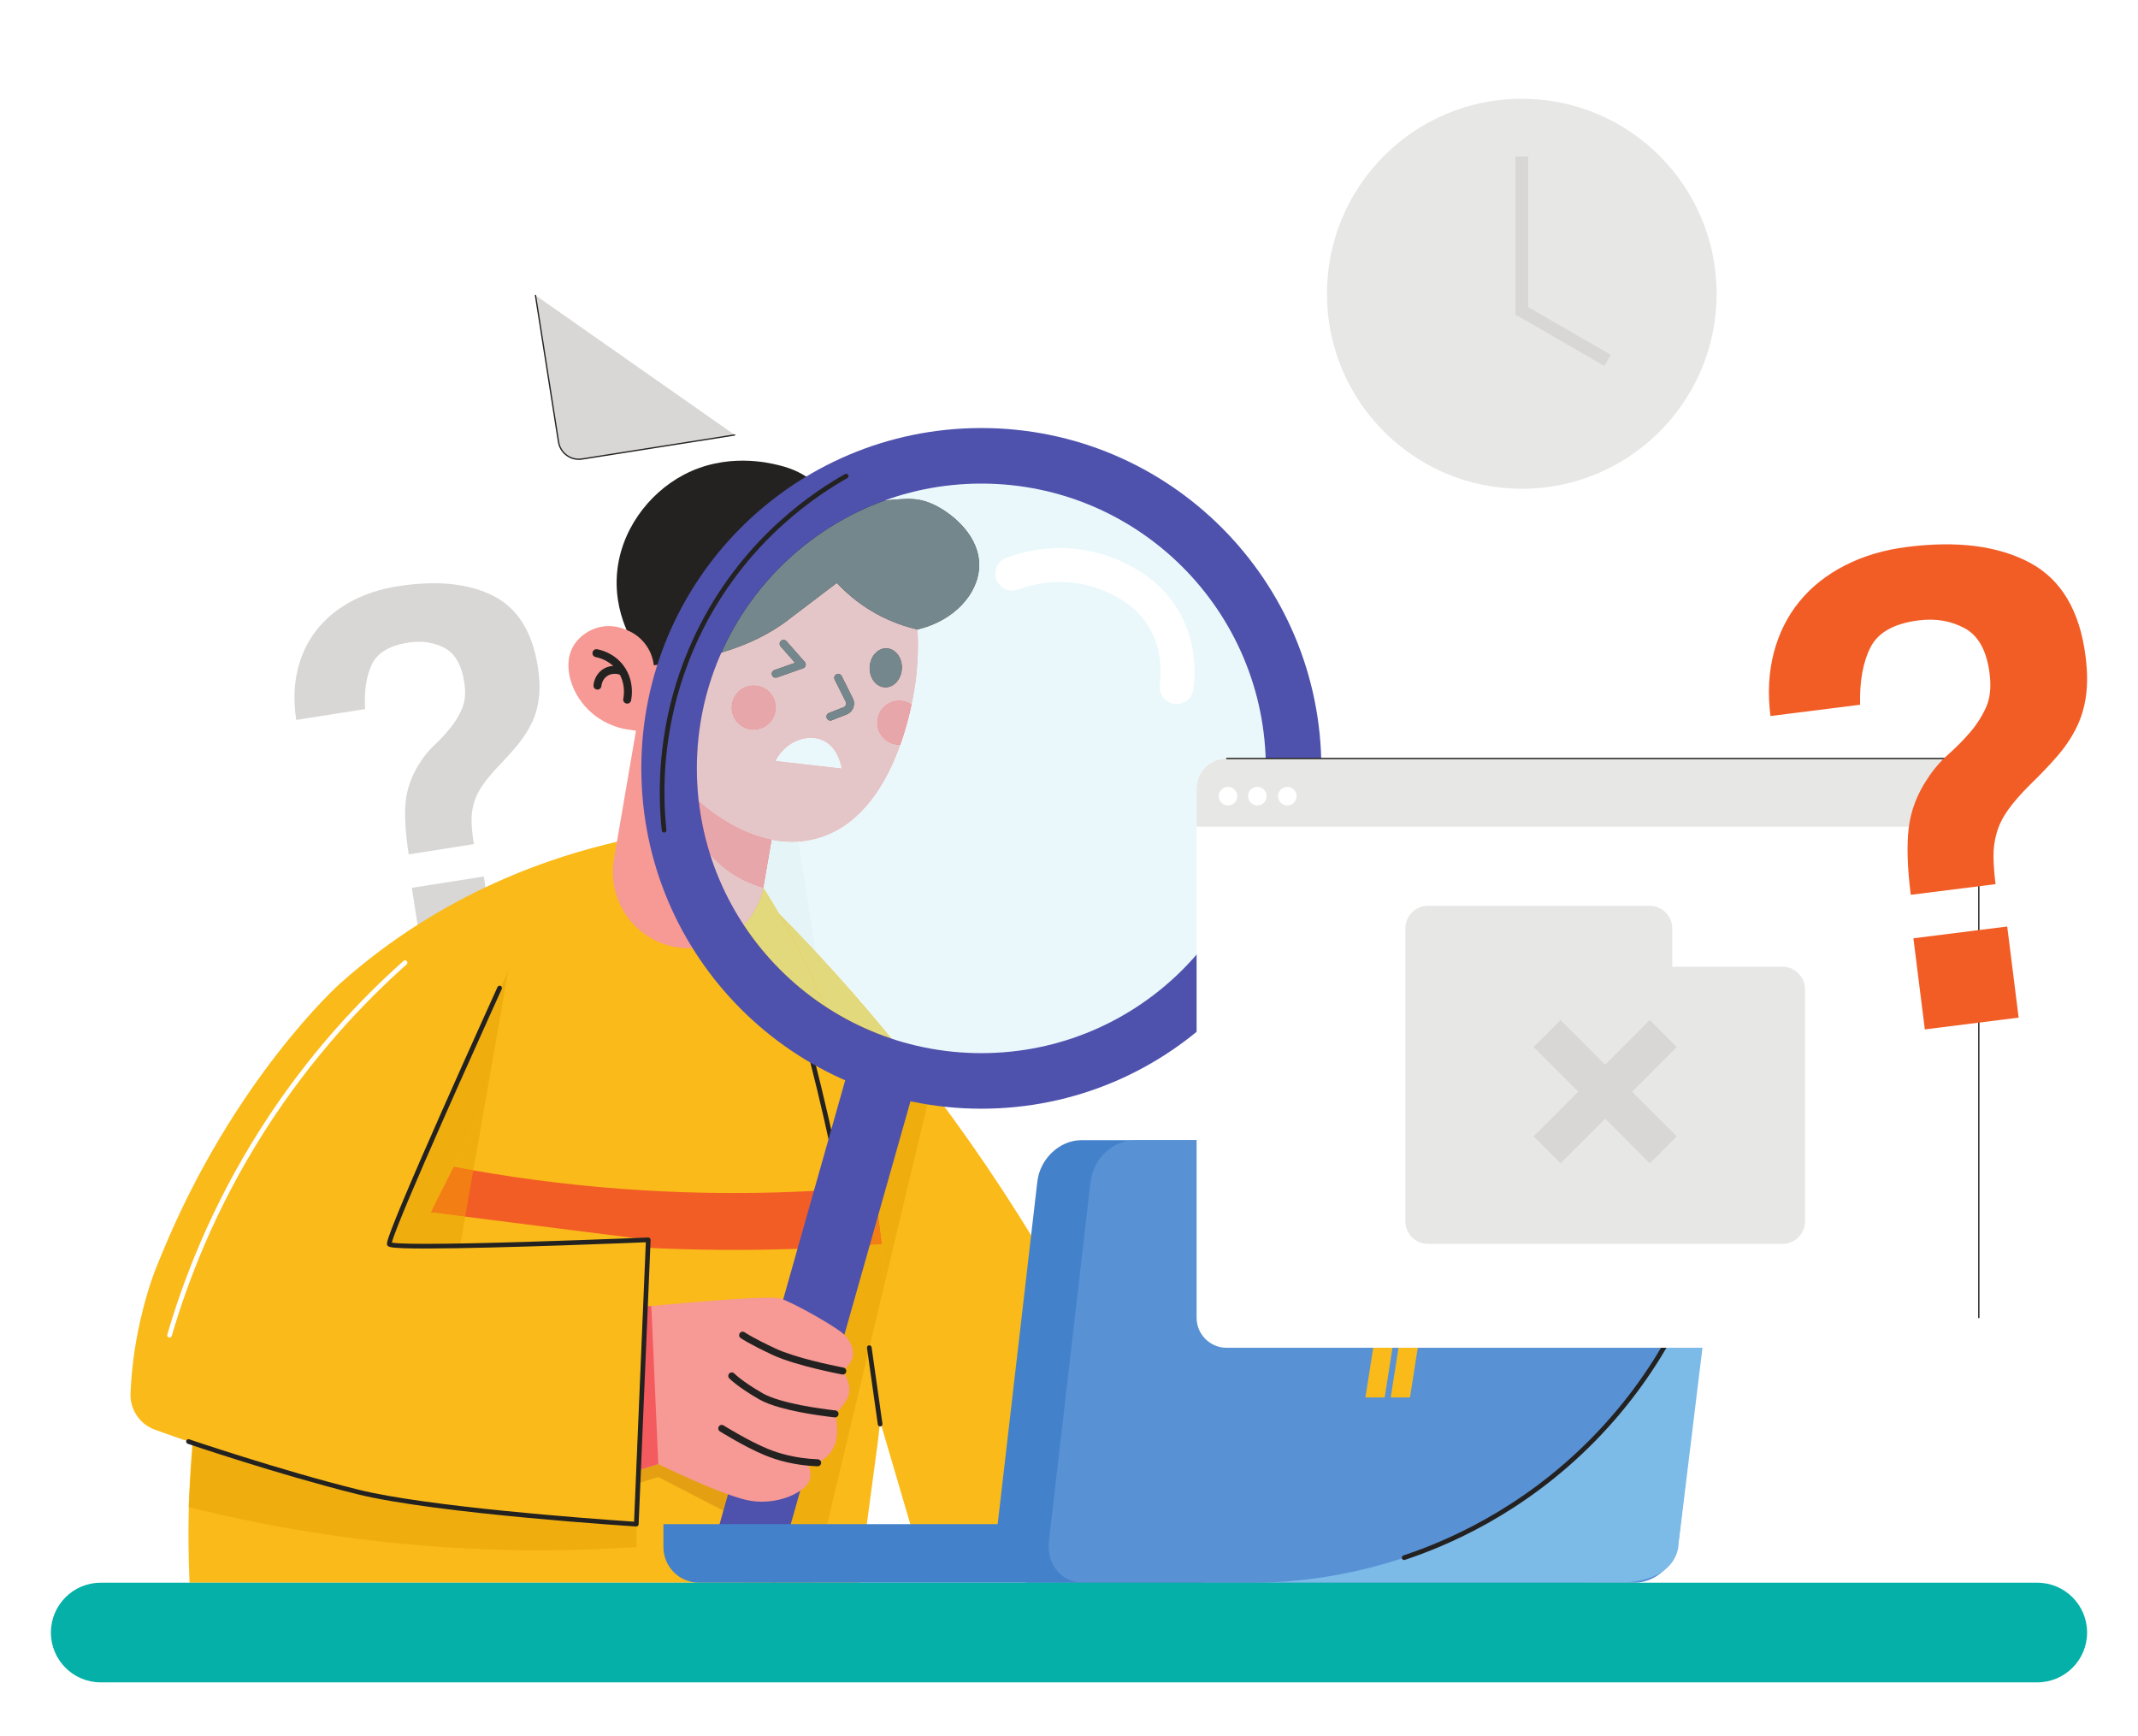 <svg width="420" height="341" viewBox="0 0 420 341" fill="none" xmlns="http://www.w3.org/2000/svg">
<g filter="url(#filter0_d_513_5039)">
<path d="M5.216 68.185C1.847 68.717 -0.454 71.88 0.076 75.252L25.548 237.247C26.079 240.62 29.24 242.923 32.608 242.392L150.475 223.823C153.844 223.293 156.145 220.129 155.615 216.757L134.338 81.447L95.191 54.011L5.216 68.185Z" fill="white"/>
<path d="M104.336 86.174L134.339 81.447L95.191 54.011L99.72 82.81C100.067 85.015 102.133 86.521 104.336 86.174Z" fill="#D8D7D5"/>
<path d="M95.066 54.03L99.594 82.829C99.918 84.884 101.688 86.349 103.702 86.349C103.918 86.349 104.135 86.333 104.354 86.298L134.358 81.572L134.463 81.428L134.319 81.323L104.316 86.05C104.109 86.082 103.904 86.098 103.702 86.098C101.81 86.098 100.146 84.721 99.843 82.791L95.315 53.992L95.171 53.887L95.066 54.03Z" fill="#232221"/>
<path d="M73.06 184.16L70.898 170.415L85.05 168.185L87.212 181.931L73.06 184.16ZM70.294 163.843C69.646 159.716 69.438 156.343 69.67 153.725C69.903 151.108 70.763 148.607 72.25 146.222C73.102 144.798 74.118 143.527 75.304 142.408C76.488 141.291 77.559 140.136 78.519 138.944C79.477 137.756 80.241 136.468 80.813 135.089C81.383 133.708 81.51 132.004 81.191 129.974C80.652 126.548 79.332 124.3 77.23 123.232C75.128 122.166 72.784 121.836 70.199 122.244C66.493 122.828 64.105 124.263 63.033 126.545C61.959 128.83 61.523 131.748 61.724 135.3L48.201 137.431C47.662 134.004 47.731 130.802 48.409 127.827C49.087 124.854 50.303 122.225 52.057 119.94C53.81 117.658 56.055 115.763 58.791 114.256C61.525 112.75 64.64 111.721 68.135 111.171C75.683 109.982 81.882 110.583 86.735 112.972C91.587 115.362 94.557 120.019 95.647 126.945C95.999 129.184 96.079 131.178 95.889 132.929C95.698 134.678 95.255 136.308 94.563 137.814C93.868 139.322 92.95 140.775 91.81 142.173C90.669 143.573 89.36 145.033 87.88 146.556C86.529 147.989 85.463 149.286 84.679 150.447C83.894 151.611 83.344 152.792 83.032 153.986C82.72 155.183 82.589 156.405 82.642 157.65C82.694 158.897 82.843 160.29 83.085 161.828L70.294 163.843Z" fill="#D8D7D5"/>
<path d="M139.535 171.969C155.137 187.32 173.284 208.034 190.147 234.797C201.878 253.415 210.574 271.131 217.065 286.72C202.11 293.456 187.156 300.192 172.201 306.928L133.754 175.967L139.535 171.969Z" fill="#FABA1A"/>
<path d="M111.194 161.379L139.957 170.377C147.838 182.888 152.389 193.97 155.061 201.677C167.505 237.573 163.514 270.421 162.386 279.703C162.386 279.703 162.367 279.862 158.741 306.928H27.232C26.797 297.118 26.881 283.55 29.195 267.634C31.94 248.762 34.487 231.242 45.893 212C50.531 204.176 66.669 179.139 97.613 166.032C103.132 163.695 107.904 162.253 111.194 161.379Z" fill="#FABA1A"/>
<path d="M43.539 216.183C59.549 221.324 79.936 226.37 103.895 228.827C126.213 231.117 145.888 230.571 161.834 229.073C162.29 232.838 162.748 236.603 163.205 240.367C146.176 241.758 125.923 242.178 103.264 240.194C77.88 237.972 55.89 233.297 38.026 228.275C39.864 224.244 41.702 220.214 43.539 216.183Z" fill="#F25D26"/>
<path d="M163.73 248.344C163.426 241.284 162.672 233.444 161.171 225.13L165.314 211.497C167.556 212.104 169.845 212.596 172.175 212.968L163.73 248.344Z" fill="#F0AD0E"/>
<path d="M149.743 306.928H136.314L156.392 240.858C158.716 240.714 160.989 240.549 163.205 240.368C162.749 236.603 162.291 232.838 161.834 229.074C161.202 229.132 160.564 229.19 159.92 229.247L161.171 225.13C162.672 233.444 163.426 241.284 163.73 248.344L149.743 306.928Z" fill="#F0AD0E"/>
<path d="M156.392 240.858L159.92 229.247C160.564 229.19 161.202 229.132 161.834 229.074C162.291 232.838 162.748 236.603 163.205 240.368C160.988 240.549 158.716 240.714 156.392 240.858Z" fill="#F27E14"/>
<path d="M113.738 287.895L119.317 286.158L132.104 292.775L135.328 284.948L119.1 278.701L112.476 281.808L113.738 287.895Z" fill="#E4A012"/>
<path d="M27.102 292.071C27.077 292.065 27.052 292.059 27.027 292.052L27.16 290.201C27.138 290.831 27.118 291.455 27.102 292.071Z" fill="#F1D066"/>
<path d="M95.972 300.553C88.861 300.553 81.302 300.286 73.357 299.651C55.683 298.238 40.124 295.327 27.102 292.07C27.118 291.455 27.137 290.831 27.16 290.201L27.928 279.498C28.402 279.659 28.883 279.82 29.372 279.984C35.541 282.043 49.226 287.653 64.728 289.807C97.052 294.298 114.998 295.42 114.998 295.42L115.059 293.998C115.059 295.969 115.059 297.94 115.059 299.911C109.135 300.31 102.756 300.553 95.972 300.553Z" fill="#F0AD0E"/>
<path d="M122.81 182.066H122.809C114.677 180.671 109.215 172.94 110.609 164.801L116.041 133.083L145.491 138.136L140.058 169.854C138.664 177.994 130.941 183.462 122.81 182.066Z" fill="#F79994"/>
<path d="M141.579 160.976L124.139 147.756C124.042 149.451 123.768 157.423 129.663 163.997C133.427 168.194 137.878 169.783 139.958 170.377L141.579 160.976Z" fill="#F35B5F"/>
<path d="M117.047 123.138C117.037 122.643 115.904 121.698 115.559 121.383C114.978 120.849 114.329 120.39 113.631 120.022C112.277 119.308 110.717 118.923 109.183 119.003C106.131 119.161 103.098 121.173 102.08 124.109C101.488 125.815 101.575 127.701 102.045 129.445C102.75 132.067 104.31 134.439 106.391 136.179C108.116 137.622 110.189 138.631 112.373 139.15C112.81 139.255 117.351 139.943 117.348 139.764C117.247 134.222 117.147 128.68 117.047 123.138Z" fill="#F79994"/>
<path d="M112.959 122.737C112.893 125.163 112.785 138.001 122.473 148.785C124.258 150.772 136.123 163.98 149.633 160.922C166.992 156.992 169.886 130.092 170.024 128.632C170.492 123.697 171.868 109.159 161.345 99.426C152.757 91.484 141.863 91.938 140.314 92.027C138.682 92.122 128.252 92.891 120.424 101.62C113.319 109.542 113.067 118.766 112.959 122.737Z" fill="#F79994"/>
<path d="M160.841 127.039C160.737 129.161 162.072 130.95 163.822 131.035C165.572 131.121 167.074 129.47 167.177 127.349C167.281 125.227 165.945 123.438 164.196 123.353C162.446 123.267 160.943 124.918 160.841 127.039Z" fill="#232221"/>
<path d="M153.955 129.506L156.142 133.882C156.197 133.992 156.221 134.103 156.222 134.215C156.22 134.513 156.045 134.797 155.747 134.912L152.836 136.053C152.434 136.211 152.236 136.666 152.393 137.068C152.55 137.47 153.004 137.668 153.406 137.511L156.317 136.369C157.234 136.008 157.786 135.133 157.785 134.215C157.785 133.868 157.706 133.512 157.541 133.182L155.354 128.806C155.161 128.419 154.691 128.263 154.305 128.456C153.919 128.65 153.763 129.12 153.955 129.506Z" fill="#232221"/>
<path d="M133.759 134.787C133.644 137.167 135.478 139.191 137.856 139.307C140.234 139.423 142.256 137.586 142.372 135.206C142.488 132.826 140.653 130.802 138.275 130.686C135.897 130.57 133.875 132.406 133.759 134.787Z" fill="#F35B5F"/>
<path d="M113.972 133.601C114.015 133.393 114.137 132.756 114.137 131.885C114.137 130.5 113.829 128.471 112.376 126.613C110.517 124.247 108.015 123.685 107.318 123.547C106.894 123.464 106.483 123.742 106.401 124.167C106.319 124.591 106.596 125.001 107.019 125.084C107.577 125.189 109.657 125.672 111.145 127.579C112.316 129.073 112.572 130.719 112.573 131.885C112.573 132.614 112.472 133.136 112.441 133.285C112.354 133.709 112.626 134.123 113.049 134.21C113.472 134.297 113.885 134.024 113.972 133.601Z" fill="#232221"/>
<path d="M112.149 127.023C112.026 126.982 111.489 126.809 110.741 126.807C110.021 126.805 109.078 126.979 108.215 127.638C107.494 128.187 107.092 128.874 106.872 129.44C106.651 130.006 106.603 130.473 106.589 130.621C106.551 131.051 106.868 131.431 107.298 131.47C107.728 131.508 108.108 131.191 108.146 130.76C108.153 130.687 108.184 130.381 108.329 130.008C108.475 129.636 108.722 129.219 109.163 128.882C109.689 128.482 110.254 128.374 110.741 128.372C111.239 128.371 111.628 128.497 111.644 128.505C112.053 128.643 112.497 128.425 112.637 128.016C112.776 127.607 112.558 127.162 112.149 127.023Z" fill="#232221"/>
<path d="M166.871 133.67C167.694 133.709 168.443 133.99 169.077 134.422C168.596 136.69 167.892 139.419 166.876 142.268C166.734 142.275 166.597 142.297 166.452 142.29C164.073 142.174 162.239 140.151 162.355 137.77C162.47 135.389 164.493 133.553 166.871 133.67Z" fill="#F35B5F"/>
<path d="M143.341 122.996L146.164 126.203L142.118 127.63C141.711 127.773 141.497 128.22 141.64 128.628C141.784 129.035 142.231 129.249 142.638 129.106L147.777 127.294C148.021 127.208 148.209 127.004 148.274 126.753C148.339 126.502 148.275 126.233 148.104 126.039L144.515 121.962C144.229 121.638 143.735 121.607 143.411 121.892C143.087 122.178 143.056 122.672 143.341 122.996Z" fill="#232221"/>
<path d="M142.377 145.473L155.298 146.947C155.263 146.682 154.697 142.862 151.63 141.474C148.624 140.112 144.387 141.619 142.377 145.473Z" fill="white"/>
<path d="M113.096 119.762C113.808 120.04 115.486 120.802 116.822 122.599C118.052 124.255 118.347 125.923 118.434 126.686C131.835 125.413 139.571 121.643 144.231 118.249C144.231 118.249 144.571 118.001 154.395 110.531C155.978 112.239 158.457 114.529 161.966 116.494C165.147 118.277 168.093 119.186 170.249 119.674C177.292 118.034 182.202 112.767 182.366 107.267C182.537 101.475 177.394 97.091 173.744 95.269C170.598 93.699 168.349 93.925 165.641 94.151C163.221 94.353 160.434 94.555 156.312 93.475C149.272 91.629 149.534 88.977 142.934 87.376C140.939 86.891 132.651 84.88 124.322 89.269C117.298 92.972 111.732 100.442 111.178 109.056C110.875 113.771 112.152 117.574 113.096 119.762Z" fill="#232221"/>
<path d="M111.195 161.379C99.377 164.076 77.269 170.889 56.675 189.328C56.675 189.328 35.92 207.912 21.765 242.374C20.511 245.427 19.108 248.65 17.559 255.425C16.358 260.677 15.818 265.52 15.641 269.749C15.509 272.911 17.455 275.787 20.426 276.866C23.036 277.815 26.041 278.872 29.372 279.984C35.541 282.043 49.226 287.653 64.728 289.807C97.053 294.298 114.999 295.42 114.999 295.42L117.349 239.567L74.621 234.153L111.195 161.379Z" fill="#FABA1A"/>
<path d="M145.284 190.226C150.647 208.997 153.969 224.711 156.07 236.17C156.116 236.419 156.355 236.584 156.604 236.539C156.853 236.493 157.018 236.253 156.973 236.004C154.867 224.523 151.539 208.778 146.166 189.973C146.096 189.73 145.842 189.589 145.599 189.658C145.355 189.728 145.215 189.982 145.284 190.226Z" fill="#232221"/>
<path d="M82.972 225.924C81.671 225.696 80.383 225.461 79.11 225.221L85.225 213.054L82.972 225.924Z" fill="#F0AD0E"/>
<path d="M81.381 235.01L74.621 234.153L79.111 225.221C80.383 225.461 81.671 225.696 82.972 225.924L81.381 235.01Z" fill="#F27E14"/>
<path d="M80.37 240.791H65.858L89.833 186.731L85.225 213.054L79.11 225.22L74.621 234.153L81.381 235.01L80.37 240.791Z" fill="#F0AD0E"/>
<path d="M142.086 306.928L129.136 303.255L157.399 203.409L170.349 207.082L142.086 306.928Z" fill="#4E52AD"/>
<path d="M116.414 252.719C116.414 252.719 140.71 250.297 143.3 251.097C145.89 251.896 154.756 256.919 156.008 258.353C157.261 259.786 157.709 261.129 157.53 262.473C157.351 263.817 155.561 265.34 155.561 265.34C156.964 267.526 157.012 269.025 156.713 270.037C156.18 271.847 154.059 273.736 154.039 273.76C154.196 274.32 154.372 275.123 154.42 276.1C154.466 277.028 154.557 278.897 153.636 280.604C152.267 283.136 149.451 283.859 148.834 284.003C148.834 284.003 149.923 286.032 148.491 287.734C147.059 289.436 142.764 291.586 137.663 290.87C132.561 290.153 119.316 283.614 119.316 283.614L115.059 284.948L116.414 252.719Z" fill="#F79994"/>
<path d="M182.78 202.889C176.616 202.889 170.687 201.891 165.141 200.046C160.118 193.901 155.145 188.241 150.315 183.052L146.899 161.328C147.801 161.262 148.713 161.13 149.633 160.922C166.991 156.992 169.885 130.092 170.024 128.632C170.201 126.763 170.508 123.516 170.25 119.674C177.292 118.034 182.202 112.767 182.366 107.267C182.537 101.476 177.394 97.091 173.743 95.269C171.714 94.256 170.057 93.991 168.41 93.991C167.505 93.991 166.603 94.071 165.641 94.152C165.086 94.197 164.512 94.244 163.908 94.275C169.802 92.159 176.158 91.005 182.78 91.005C212.998 91.005 237.616 115.01 238.636 145.009H230.956C230.41 145.009 229.881 145.083 229.38 145.223C226.894 145.912 225.069 148.193 225.069 150.902V183.523C214.821 195.383 199.676 202.889 182.78 202.889Z" fill="#EAF8FB"/>
<path d="M150.314 183.052C147.841 180.395 145.405 177.86 143.019 175.446C142.059 173.789 141.04 172.097 139.958 170.38C139.995 170.206 140.028 170.03 140.058 169.854L141.573 161.008L141.577 160.983C142.859 161.237 144.177 161.379 145.521 161.379C145.977 161.379 146.436 161.362 146.899 161.328L150.314 183.052Z" fill="#E4F4F7"/>
<path d="M165.141 200.046C160.462 198.489 156.058 196.331 152.02 193.661C149.818 188.333 146.902 182.151 143.021 175.447C145.406 177.86 147.842 180.395 150.316 183.052C155.145 188.241 160.119 193.901 165.141 200.046Z" fill="#E2D87C"/>
<path d="M152.019 193.661C145.693 189.479 140.265 184.041 136.091 177.707C137.987 175.741 139.366 173.235 139.958 170.38C141.041 172.097 142.06 173.789 143.02 175.447C146.901 182.151 149.818 188.333 152.019 193.661Z" fill="#E2D87C"/>
<path d="M136.091 177.707C133.275 173.434 131.03 168.752 129.463 163.77C129.529 163.846 129.596 163.922 129.663 163.997C133.427 168.194 137.878 169.783 139.958 170.377L141.574 161.008L140.059 169.854C140.028 170.03 139.995 170.206 139.959 170.38C139.366 173.235 137.988 175.74 136.091 177.707Z" fill="#E4C6C8"/>
<path d="M139.958 170.377C137.878 169.783 133.427 168.194 129.663 163.997C129.596 163.922 129.529 163.847 129.463 163.77C128.419 160.456 127.677 157.011 127.267 153.461C130.756 156.425 135.805 159.84 141.578 160.983L141.574 161.008L139.958 170.377Z" fill="#E7A6AA"/>
<path d="M145.521 161.379C144.177 161.379 142.859 161.238 141.577 160.983C135.804 159.84 130.755 156.425 127.266 153.461C127.018 151.325 126.891 149.15 126.891 146.947C126.891 138.857 128.608 131.167 131.694 124.224C137.407 122.527 141.391 120.318 144.23 118.249C144.23 118.249 144.571 118.001 154.395 110.531C155.978 112.239 158.457 114.529 161.966 116.494C165.147 118.277 168.093 119.186 170.249 119.674C170.507 123.516 170.2 126.763 170.023 128.632C169.885 130.092 166.991 156.992 149.632 160.922C148.712 161.13 147.801 161.262 146.899 161.328C146.436 161.362 145.977 161.379 145.521 161.379ZM149.274 140.982C146.698 140.982 143.899 142.555 142.377 145.473L155.297 146.947C155.263 146.682 154.697 142.862 151.63 141.474C150.901 141.144 150.098 140.982 149.274 140.982ZM166.656 133.664C164.372 133.664 162.466 135.461 162.354 137.77C162.238 140.151 164.072 142.174 166.451 142.29C166.47 142.291 166.489 142.291 166.509 142.291C166.633 142.291 166.753 142.274 166.876 142.268C167.891 139.419 168.595 136.69 169.077 134.422C168.442 133.99 167.693 133.709 166.87 133.669C166.799 133.666 166.728 133.664 166.656 133.664ZM138.061 130.681C135.777 130.681 133.871 132.478 133.759 134.787C133.644 137.167 135.478 139.191 137.856 139.307C137.927 139.311 137.998 139.313 138.069 139.313C140.354 139.313 142.259 137.516 142.372 135.206C142.488 132.826 140.653 130.802 138.275 130.686C138.204 130.682 138.132 130.681 138.061 130.681ZM154.654 128.373C154.536 128.373 154.417 128.4 154.304 128.456C153.918 128.65 153.762 129.12 153.955 129.506L156.141 133.882C156.196 133.993 156.22 134.104 156.221 134.216C156.219 134.513 156.044 134.797 155.746 134.912L152.835 136.054C152.433 136.211 152.235 136.666 152.392 137.068C152.513 137.376 152.808 137.566 153.12 137.566C153.216 137.566 153.312 137.548 153.405 137.511L156.316 136.369C157.234 136.009 157.786 135.133 157.785 134.216C157.785 133.869 157.705 133.512 157.54 133.182L155.353 128.806C155.217 128.532 154.941 128.373 154.654 128.373ZM164.066 123.35C162.372 123.35 160.942 124.971 160.841 127.04C160.737 129.161 162.072 130.95 163.822 131.036C163.865 131.037 163.909 131.038 163.952 131.038C165.646 131.039 167.076 129.418 167.177 127.349C167.281 125.227 165.946 123.438 164.196 123.353C164.153 123.351 164.109 123.35 164.066 123.35ZM143.341 122.997L146.164 126.203L142.117 127.63C141.71 127.773 141.496 128.22 141.639 128.628C141.753 128.949 142.055 129.151 142.377 129.151C142.463 129.151 142.551 129.136 142.637 129.106L147.776 127.294C148.02 127.208 148.208 127.004 148.273 126.753C148.338 126.502 148.274 126.233 148.103 126.039L144.515 121.962C144.36 121.787 144.144 121.697 143.928 121.697C143.743 121.697 143.559 121.761 143.41 121.892C143.087 122.178 143.055 122.673 143.341 122.997Z" fill="#E4C6C8"/>
<path d="M163.952 131.038C163.908 131.038 163.865 131.037 163.822 131.036C162.072 130.95 160.737 129.161 160.841 127.039C160.941 124.971 162.372 123.35 164.066 123.35C164.109 123.35 164.152 123.351 164.196 123.353C165.945 123.438 167.281 125.227 167.177 127.349C167.076 129.418 165.646 131.039 163.952 131.038Z" fill="#74878C"/>
<path d="M153.121 137.565C152.809 137.565 152.514 137.376 152.393 137.068C152.236 136.666 152.434 136.211 152.836 136.053L155.747 134.912C156.045 134.797 156.22 134.513 156.222 134.216C156.221 134.104 156.197 133.992 156.142 133.882L153.955 129.506C153.763 129.12 153.919 128.65 154.305 128.456C154.418 128.4 154.537 128.373 154.654 128.373C154.941 128.373 155.217 128.532 155.354 128.806L157.541 133.182C157.706 133.512 157.785 133.869 157.785 134.216C157.786 135.133 157.234 136.008 156.317 136.369L153.406 137.511C153.313 137.548 153.216 137.565 153.121 137.565Z" fill="#74878C"/>
<path d="M138.069 139.312C137.998 139.312 137.927 139.311 137.856 139.307C135.478 139.191 133.644 137.167 133.759 134.787C133.871 132.478 135.777 130.681 138.061 130.681C138.132 130.681 138.204 130.682 138.275 130.686C140.653 130.802 142.488 132.826 142.372 135.206C142.259 137.516 140.354 139.312 138.069 139.312Z" fill="#E7A6AA"/>
<path d="M166.509 142.292C166.49 142.292 166.471 142.291 166.452 142.29C164.073 142.174 162.239 140.151 162.355 137.77C162.467 135.461 164.373 133.664 166.657 133.664C166.729 133.664 166.799 133.666 166.871 133.669C167.694 133.709 168.443 133.99 169.077 134.422C168.596 136.69 167.892 139.419 166.876 142.268C166.753 142.274 166.633 142.292 166.509 142.292Z" fill="#E7A6AA"/>
<path d="M142.378 129.151C142.056 129.151 141.754 128.949 141.64 128.628C141.497 128.22 141.711 127.773 142.118 127.63L146.164 126.203L143.341 122.996C143.056 122.672 143.087 122.178 143.411 121.892C143.56 121.761 143.744 121.697 143.928 121.697C144.145 121.697 144.36 121.787 144.515 121.962L148.104 126.039C148.275 126.233 148.339 126.502 148.274 126.753C148.209 127.004 148.021 127.208 147.777 127.294L142.638 129.106C142.552 129.136 142.464 129.151 142.378 129.151Z" fill="#74878C"/>
<path d="M155.298 146.947L142.377 145.473C143.899 142.555 146.699 140.982 149.274 140.982C150.098 140.982 150.901 141.144 151.63 141.474C154.697 142.862 155.263 146.682 155.298 146.947Z" fill="#EAF8FB"/>
<path d="M131.694 124.224C137.868 110.339 149.521 99.439 163.908 94.275C164.513 94.244 165.087 94.197 165.642 94.151C166.603 94.071 167.505 93.991 168.411 93.991C170.058 93.991 171.714 94.256 173.744 95.269C177.394 97.091 182.537 101.475 182.366 107.267C182.203 112.767 177.292 118.034 170.249 119.674C168.093 119.186 165.147 118.277 161.967 116.494C158.458 114.529 155.979 112.239 154.396 110.531C144.571 118.001 144.231 118.248 144.231 118.248C141.391 120.318 137.407 122.526 131.694 124.224Z" fill="#74878C"/>
<path d="M182.78 202.889C151.914 202.889 126.891 177.843 126.891 146.947C126.891 116.051 151.914 91.004 182.78 91.004C213.647 91.004 238.67 116.051 238.67 146.947C238.67 177.843 213.647 202.889 182.78 202.889ZM182.78 80.087C145.89 80.087 115.984 110.021 115.984 146.947C115.984 183.872 145.89 213.806 182.78 213.806C219.671 213.806 249.576 183.872 249.576 146.947C249.576 110.021 219.671 80.087 182.78 80.087Z" fill="#4E52AD"/>
<path d="M155.688 264.662C155.687 264.662 155.552 264.637 155.301 264.588C154.422 264.415 152.152 263.953 149.619 263.307C147.088 262.663 144.282 261.826 142.383 260.94C140.137 259.894 138.601 259.086 137.631 258.543C137.147 258.272 136.804 258.066 136.585 257.93C136.475 257.862 136.396 257.812 136.346 257.779L136.292 257.743L136.278 257.735C135.966 257.519 135.537 257.598 135.323 257.912C135.107 258.225 135.186 258.654 135.5 258.869C135.538 258.895 137.253 260.07 141.803 262.189C144.152 263.28 147.536 264.223 150.36 264.91C153.181 265.596 155.427 266.014 155.436 266.016C155.809 266.086 156.169 265.839 156.238 265.465C156.308 265.092 156.061 264.732 155.688 264.662Z" fill="#232221"/>
<path d="M154.109 273.075C154.109 273.075 153.953 273.059 153.664 273.026C152.655 272.912 150.059 272.59 147.273 272.038C144.493 271.49 141.501 270.686 139.807 269.704C137.729 268.508 136.328 267.526 135.453 266.848C135.014 266.509 134.708 266.248 134.515 266.073C134.418 265.986 134.349 265.921 134.306 265.88L134.261 265.835L134.252 265.825L134.225 265.852L134.252 265.826V265.825L134.225 265.852L134.252 265.826C133.99 265.551 133.554 265.54 133.28 265.802C133.005 266.065 132.994 266.501 133.256 266.776C133.307 266.829 134.865 268.447 139.121 270.897C140.259 271.55 141.735 272.077 143.331 272.525C148.107 273.861 153.952 274.442 153.972 274.445C154.35 274.483 154.686 274.207 154.725 273.829C154.762 273.45 154.486 273.113 154.109 273.075Z" fill="#232221"/>
<path d="M150.648 282.681C146.296 282.509 143.045 281.54 140.777 280.609C138.884 279.833 136.718 278.685 135.036 277.734C134.194 277.258 133.471 276.832 132.961 276.525C132.705 276.371 132.503 276.248 132.364 276.162C132.226 276.078 132.154 276.032 132.153 276.032C131.831 275.83 131.407 275.928 131.206 276.25C131.004 276.573 131.101 276.998 131.423 277.199C131.441 277.208 136.289 280.253 140.255 281.883C142.642 282.864 146.064 283.88 150.593 284.057C150.973 284.072 151.293 283.776 151.308 283.396C151.323 283.016 151.027 282.696 150.648 282.681Z" fill="#232221"/>
<path d="M116.414 252.718L115.059 284.947L119.316 283.613L117.951 252.569L116.414 252.718Z" fill="#F35B5F"/>
<path d="M87.733 189.91C87.733 189.911 82.314 201.834 76.896 214.077C74.185 220.199 71.476 226.399 69.442 231.233C68.426 233.649 67.577 235.723 66.982 237.278C66.684 238.056 66.449 238.704 66.286 239.205C66.204 239.456 66.141 239.67 66.096 239.851C66.052 240.035 66.022 240.173 66.02 240.329C66.023 240.402 66.02 240.483 66.082 240.614C66.159 240.762 66.252 240.818 66.322 240.861C66.457 240.935 66.574 240.965 66.722 240.999C67.222 241.105 68.061 241.167 69.237 241.211C70.409 241.253 71.898 241.272 73.624 241.272C87.648 241.272 117.365 240.026 117.368 240.026L117.349 239.567L116.891 239.548L114.541 295.401L114.999 295.42L115.028 294.962C115.026 294.962 114.416 294.924 113.315 294.849C109.459 294.584 99.602 293.873 89.017 292.805C78.436 291.739 67.114 290.314 60.377 288.639C52.634 286.716 44.331 284.245 37.966 282.255C34.783 281.26 32.084 280.385 30.182 279.76C28.28 279.134 27.178 278.758 27.175 278.758C26.935 278.676 26.675 278.804 26.593 279.044C26.511 279.284 26.64 279.545 26.879 279.627C26.886 279.629 44.614 285.669 60.156 289.53C67.971 291.47 81.653 293.051 93.408 294.155C105.159 295.258 114.967 295.879 114.97 295.879C115.092 295.886 115.215 295.844 115.306 295.761C115.397 295.679 115.452 295.562 115.457 295.44L117.807 239.587C117.812 239.459 117.764 239.333 117.673 239.243C117.583 239.152 117.457 239.104 117.33 239.108C117.324 239.109 115.473 239.186 112.468 239.303C103.456 239.654 84.11 240.354 73.624 240.354C71.528 240.354 69.786 240.326 68.561 240.262C67.949 240.23 67.465 240.189 67.144 240.141C66.984 240.118 66.864 240.092 66.805 240.072L66.775 240.062L66.773 240.061L66.627 240.342L66.902 240.204C66.834 240.081 66.778 240.068 66.773 240.061L66.627 240.342L66.902 240.204L66.652 240.329H66.937C66.934 240.328 66.945 240.301 66.902 240.204L66.652 240.329H66.937C66.935 240.327 66.948 240.218 66.986 240.073C67.13 239.488 67.586 238.225 68.261 236.523C70.626 230.547 75.706 218.981 80.19 208.919C82.433 203.887 84.527 199.23 86.062 195.83C86.828 194.13 87.455 192.746 87.889 191.785C88.325 190.825 88.567 190.291 88.568 190.29C88.673 190.059 88.571 189.787 88.341 189.682C88.11 189.577 87.838 189.679 87.733 189.91Z" fill="#232221"/>
<path d="M185.83 107.337C185.484 108.108 185.431 109.01 185.751 109.864C186.395 111.583 188.308 112.453 190.025 111.809C193.144 110.637 196.522 110.143 199.794 110.38C203.451 110.645 206.251 111.745 207.595 112.378C209.189 113.128 212.505 114.688 214.978 118.094C218.42 122.838 218.133 128.388 217.849 130.554C217.611 132.374 218.892 134.042 220.71 134.281C222.528 134.519 224.196 133.234 224.432 131.417C224.912 127.745 225.02 120.625 220.349 114.188C216.874 109.4 212.351 107.272 210.419 106.363C208.269 105.351 204.763 104.078 200.274 103.752C196.053 103.446 191.702 104.08 187.692 105.586C186.828 105.91 186.179 106.557 185.83 107.337Z" fill="white"/>
<path d="M69.269 184.775C61.139 192.009 50.698 202.813 41.168 217.784C31.383 233.154 25.964 247.567 22.867 258.173C22.796 258.417 22.936 258.671 23.178 258.743C23.422 258.814 23.676 258.674 23.747 258.431C26.826 247.886 32.213 233.558 41.942 218.277C51.416 203.394 61.796 192.653 69.878 185.461C70.067 185.292 70.085 185.002 69.917 184.813C69.748 184.623 69.458 184.607 69.269 184.775Z" fill="white"/>
<path d="M226.599 306.928H127.337C123.465 306.928 120.326 303.787 120.326 299.912V295.421H226.599V306.928Z" fill="#4381CB"/>
<path d="M300.65 306.928H192.355C188.103 306.928 185.077 303.289 185.596 298.801L193.781 228.118C194.301 223.63 198.169 219.991 202.422 219.991H310.716C314.969 219.991 317.996 223.63 317.476 228.118L309.291 298.801C308.772 303.289 304.903 306.928 300.65 306.928Z" fill="#4381CB"/>
<path d="M311.105 306.928H202.811C198.558 306.928 195.532 303.289 196.051 298.801L204.236 228.118C204.756 223.63 208.624 219.991 212.877 219.991H321.171C325.424 219.991 328.451 223.63 327.931 228.118L319.746 298.801C319.227 303.289 315.358 306.928 311.105 306.928Z" fill="#5891D4"/>
<path d="M327.931 232.182L319.746 299.22C319.746 299.22 320.113 306.928 307.495 306.928C294.877 306.928 236.623 306.928 236.623 306.928C244.252 306.879 270.968 305.779 295.508 285.668C319.999 265.596 326.368 239.668 327.931 232.182Z" fill="#7CBAE8"/>
<path d="M325.238 240.655C322.798 248.562 316.868 264.045 302.657 278.505C288.641 292.768 273.514 298.964 265.685 301.573C265.445 301.652 265.315 301.912 265.395 302.153C265.475 302.393 265.735 302.524 265.975 302.443C273.883 299.809 289.154 293.554 303.311 279.148C317.662 264.545 323.649 248.912 326.114 240.926C326.189 240.683 326.053 240.426 325.811 240.352C325.569 240.277 325.312 240.412 325.238 240.655Z" fill="#232221"/>
<path d="M262.015 270.535H258.229L260.642 255.168H264.428L262.015 270.535Z" fill="#FABA1A"/>
<path d="M266.983 270.535H263.198L264.861 259.939H268.647L266.983 270.535Z" fill="#FABA1A"/>
<path d="M155.994 89.13C150.494 92.237 136.614 101.034 127.502 118.787C120.968 131.519 119.605 143.563 119.605 151.661C119.605 154.823 119.814 157.385 120.003 159.151C120.029 159.402 120.256 159.585 120.507 159.558C120.759 159.531 120.942 159.305 120.914 159.053C120.728 157.31 120.523 154.783 120.523 151.661C120.523 143.664 121.869 131.773 128.318 119.206C137.309 101.685 151.02 92.993 156.446 89.93C156.666 89.805 156.744 89.525 156.619 89.304C156.495 89.083 156.215 89.005 155.994 89.13Z" fill="#232221"/>
<path d="M163.353 275.709L161.223 260.678C161.187 260.428 160.955 260.253 160.705 260.288C160.454 260.324 160.279 260.556 160.315 260.808L162.444 275.838C162.48 276.089 162.712 276.263 162.963 276.228C163.213 276.193 163.388 275.96 163.353 275.709Z" fill="#232221"/>
<path d="M372.843 260.77H230.957C227.705 260.77 225.069 258.131 225.069 254.876V150.901C225.069 147.647 227.705 145.009 230.957 145.009H372.843C376.095 145.009 378.73 147.647 378.73 150.901V254.876C378.73 258.131 376.095 260.77 372.843 260.77Z" fill="white"/>
<path d="M378.73 158.402H225.069V150.901C225.069 148.193 226.894 145.912 229.38 145.223C229.882 145.083 230.411 145.009 230.957 145.009H372.843C373.389 145.009 373.918 145.083 374.42 145.223C376.905 145.912 378.73 148.193 378.73 150.901V158.402Z" fill="#E7E7E6"/>
<path d="M233.061 152.407C233.061 153.414 232.244 154.231 231.237 154.231C230.231 154.231 229.415 153.414 229.415 152.407C229.415 151.399 230.231 150.582 231.237 150.582C232.244 150.582 233.061 151.399 233.061 152.407Z" fill="white"/>
<path d="M238.822 152.407C238.822 153.414 238.006 154.231 236.999 154.231C235.993 154.231 235.177 153.414 235.177 152.407C235.177 151.399 235.993 150.582 236.999 150.582C238.006 150.582 238.822 151.399 238.822 152.407Z" fill="white"/>
<path d="M244.711 152.407C244.711 153.414 243.895 154.231 242.889 154.231C241.882 154.231 241.065 153.414 241.065 152.407C241.065 151.399 241.882 150.582 242.889 150.582C243.895 150.582 244.711 151.399 244.711 152.407Z" fill="white"/>
<path d="M340.134 240.368H270.529C268.069 240.368 266.075 238.372 266.075 235.91V185.907V178.402C266.075 175.94 268.069 173.944 270.529 173.944H314.057C316.517 173.944 318.51 175.94 318.51 178.402V185.907H340.134C342.594 185.907 344.588 187.903 344.588 190.364V235.91C344.588 238.372 342.594 240.368 340.134 240.368Z" fill="#E7E7E6"/>
<path d="M314.1 196.391L305.33 205.168L296.561 196.391L291.27 201.688L300.039 210.465L291.27 219.243L296.561 224.54L305.33 215.762L314.1 224.54L319.392 219.243L310.622 210.465L319.392 201.688L314.1 196.391Z" fill="#D8D7D5"/>
<path d="M230.957 145.134H372.843C374.435 145.134 375.874 145.779 376.917 146.823C377.96 147.867 378.605 149.308 378.605 150.901V254.876L378.731 255.001L378.856 254.876V150.901C378.856 147.577 376.163 144.882 372.843 144.882H230.957L230.831 145.008L230.957 145.134Z" fill="#232221"/>
<path d="M390.223 326.5H9.777C4.377 326.5 0 322.118 0 316.714C0 311.31 4.377 306.928 9.777 306.928H390.223C395.623 306.928 400 311.31 400 316.714C400 322.118 395.623 326.5 390.223 326.5Z" fill="#04B0A8"/>
<path d="M368.125 198.229L365.879 180.328L384.308 178.012L386.554 195.913L368.125 198.229ZM365.361 171.787C364.686 166.413 364.553 162.033 364.961 158.651C365.369 155.268 366.583 152.062 368.608 149.031C369.767 147.22 371.137 145.614 372.719 144.211C374.298 142.812 375.733 141.358 377.026 139.854C378.314 138.351 379.357 136.715 380.153 134.949C380.948 133.183 381.181 130.98 380.85 128.337C380.29 123.875 378.67 120.908 375.989 119.44C373.308 117.973 370.284 117.45 366.918 117.874C362.092 118.48 358.94 120.243 357.457 123.158C355.973 126.074 355.29 129.839 355.407 134.45L337.796 136.664C337.236 132.201 337.454 128.055 338.454 124.228C339.452 120.402 341.135 117.044 343.5 114.155C345.864 111.268 348.849 108.902 352.456 107.06C356.06 105.219 360.139 104.012 364.691 103.44C374.52 102.204 382.529 103.234 388.722 106.527C394.912 109.822 398.575 115.976 399.706 124.996C400.072 127.912 400.096 130.499 399.779 132.759C399.461 135.02 398.822 137.113 397.862 139.038C396.901 140.964 395.654 142.81 394.12 144.575C392.584 146.342 390.828 148.182 388.85 150.096C387.041 151.898 385.606 153.536 384.543 155.009C383.48 156.485 382.719 157.994 382.267 159.53C381.812 161.067 381.595 162.646 381.613 164.261C381.63 165.879 381.766 167.691 382.018 169.694L365.361 171.787Z" fill="#F25D26"/>
<path d="M336.113 53.71C336.113 79.784 314.995 100.92 288.947 100.92C262.899 100.92 241.781 79.784 241.781 53.71C241.781 27.636 262.899 6.5 288.947 6.5C314.995 6.5 336.113 27.636 336.113 53.71Z" fill="white"/>
<path d="M288.946 92.022C267.807 92.022 250.671 74.868 250.671 53.71C250.671 32.551 267.807 15.398 288.946 15.398C310.085 15.398 327.221 32.551 327.221 53.71C327.221 74.868 310.085 92.022 288.946 92.022Z" fill="#E7E7E6"/>
<path d="M290.208 57.92H287.685V26.747H290.208V57.92Z" fill="#D8D7D5"/>
<path d="M306.421 65.698L305.159 67.885L287.685 57.786L288.947 55.599L306.421 65.698Z" fill="#D8D7D5"/>
</g>
<defs>
<filter id="filter0_d_513_5039" x="0" y="0.5" width="420" height="340" filterUnits="userSpaceOnUse" color-interpolation-filters="sRGB">
<feFlood flood-opacity="0" result="BackgroundImageFix"/>
<feColorMatrix in="SourceAlpha" type="matrix" values="0 0 0 0 0 0 0 0 0 0 0 0 0 0 0 0 0 0 127 0" result="hardAlpha"/>
<feOffset dx="10" dy="4"/>
<feGaussianBlur stdDeviation="5"/>
<feComposite in2="hardAlpha" operator="out"/>
<feColorMatrix type="matrix" values="0 0 0 0 0 0 0 0 0 0 0 0 0 0 0 0 0 0 0.06 0"/>
<feBlend mode="normal" in2="BackgroundImageFix" result="effect1_dropShadow_513_5039"/>
<feBlend mode="normal" in="SourceGraphic" in2="effect1_dropShadow_513_5039" result="shape"/>
</filter>
</defs>
</svg>
